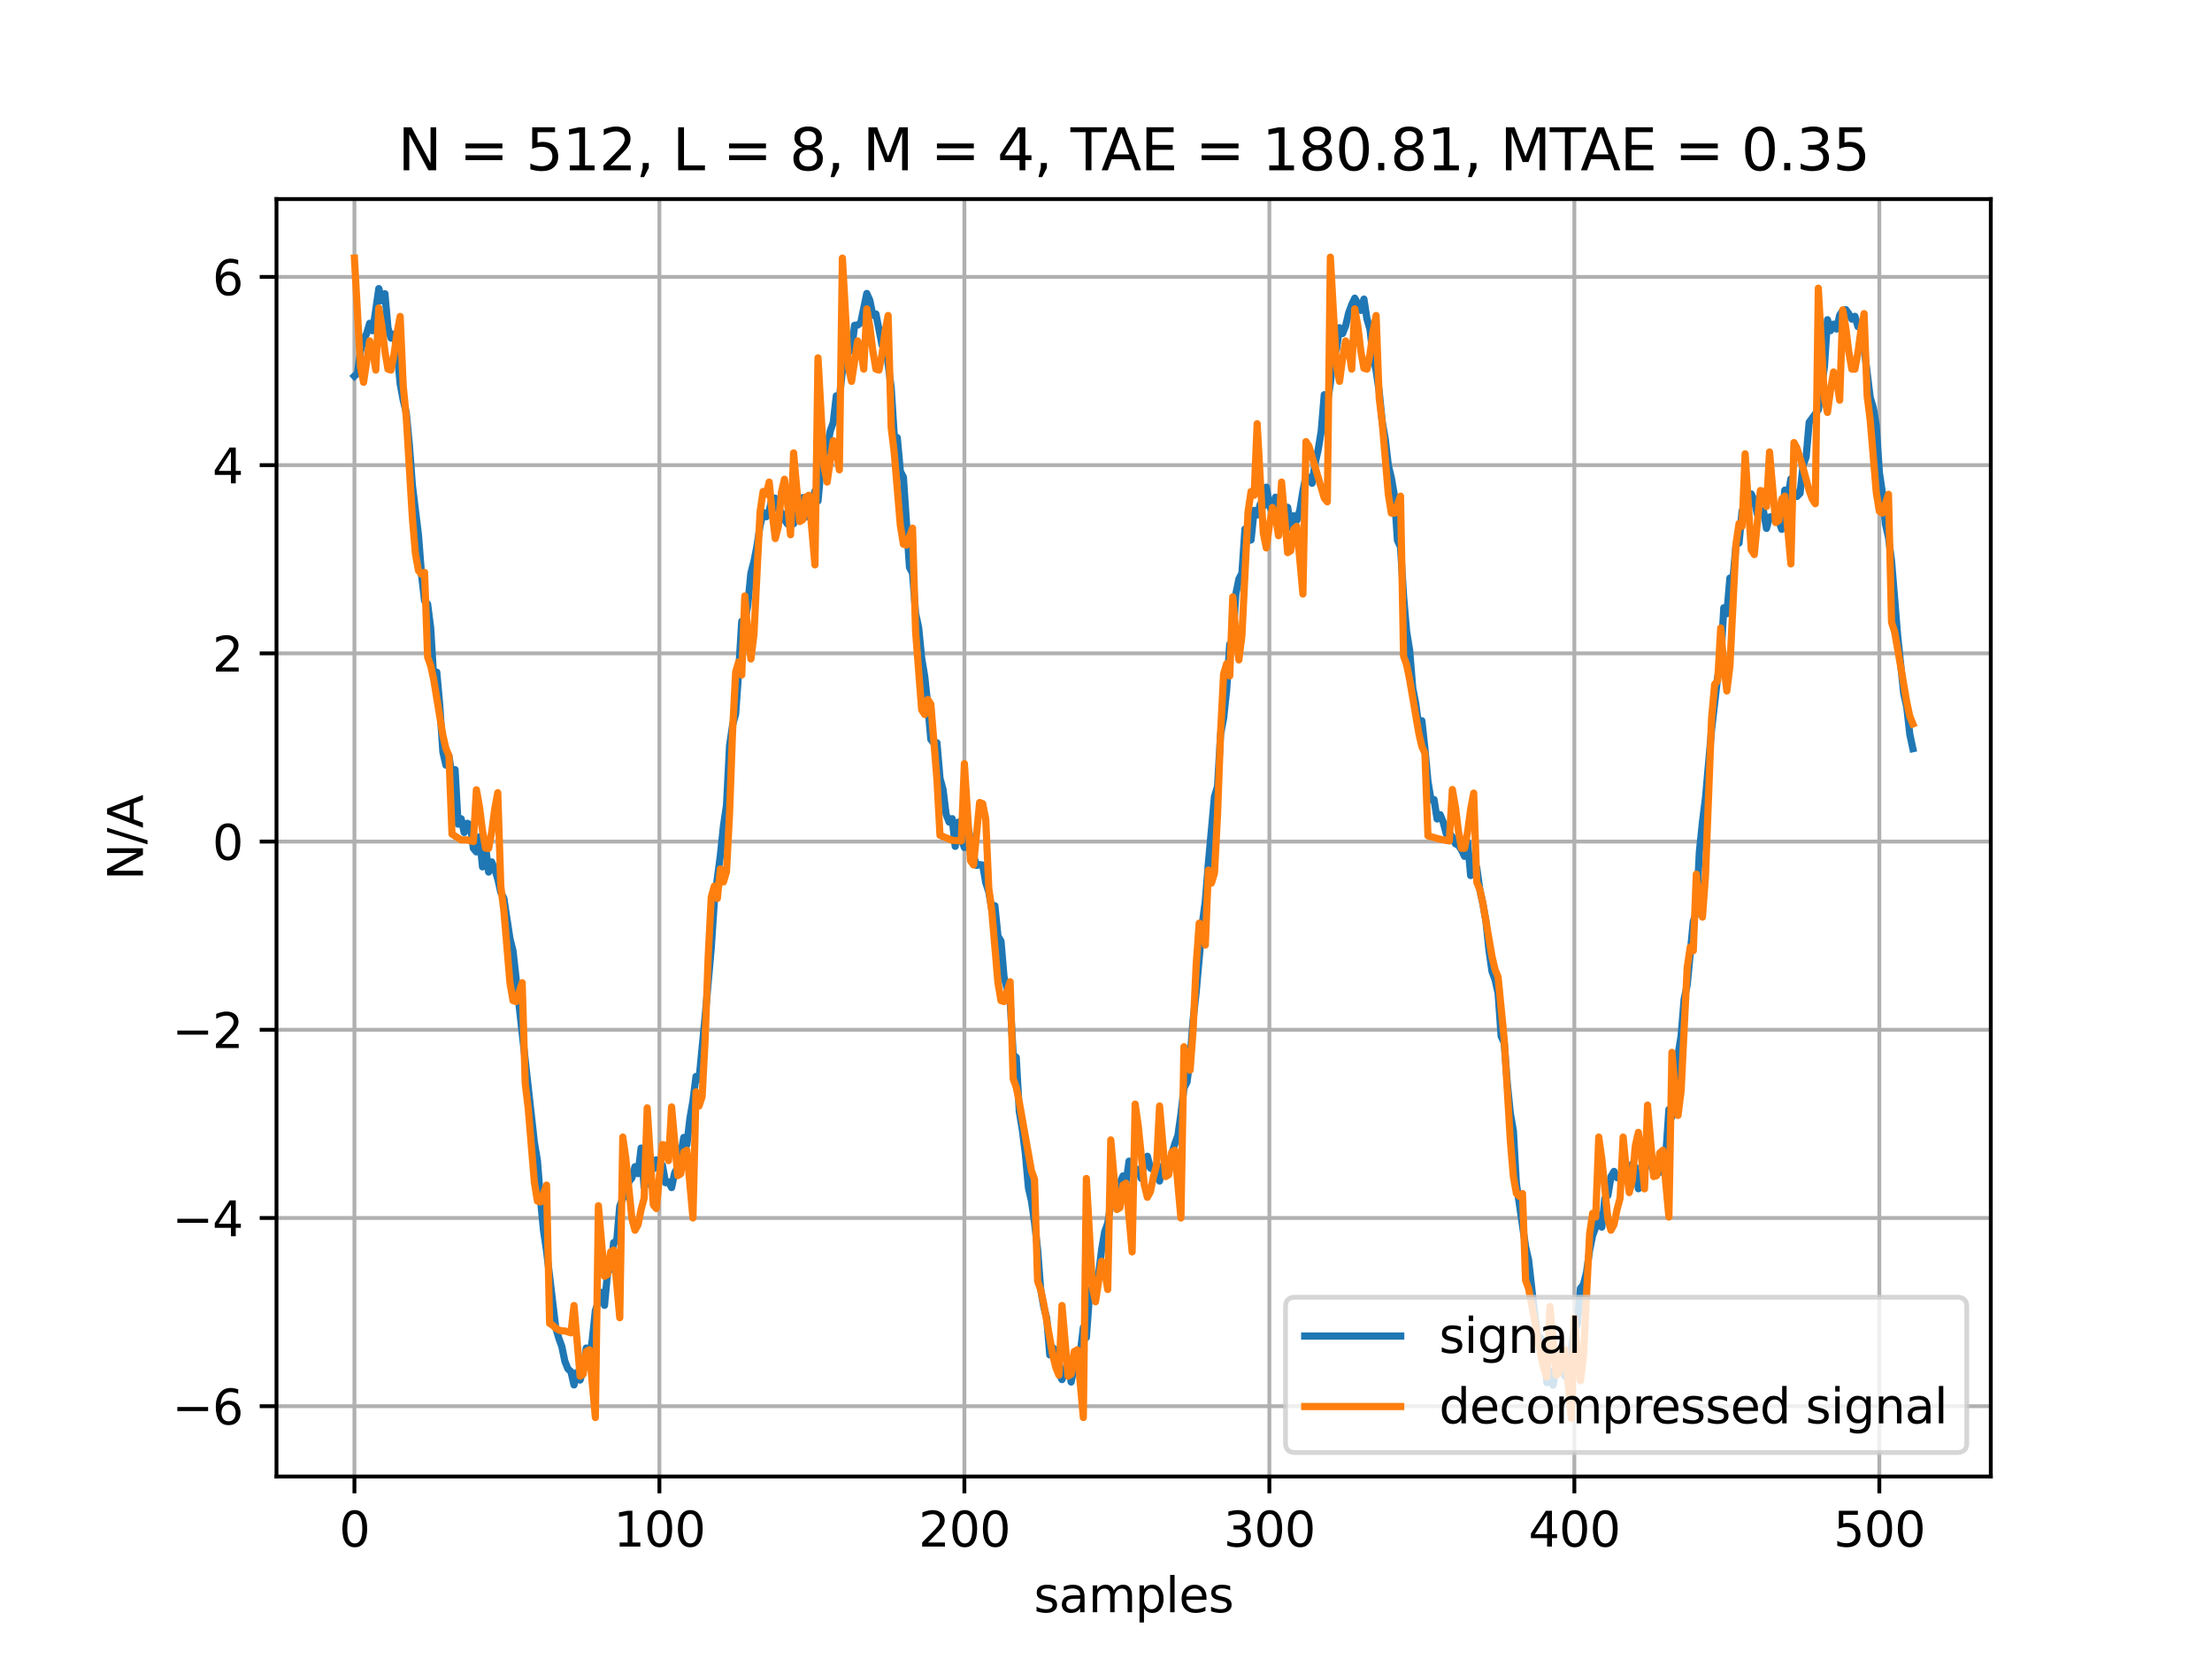 <?xml version="1.0" encoding="utf-8" standalone="no"?>
<!DOCTYPE svg PUBLIC "-//W3C//DTD SVG 1.1//EN"
  "http://www.w3.org/Graphics/SVG/1.1/DTD/svg11.dtd">
<svg xmlns:xlink="http://www.w3.org/1999/xlink" width="460.8pt" height="345.6pt" viewBox="0 0 460.8 345.6" xmlns="http://www.w3.org/2000/svg" version="1.1">
 <defs>
  <style type="text/css">*{stroke-linejoin: round; stroke-linecap: butt}</style>
 </defs>
 <g id="figure_1">
  <g id="patch_1">
   <path d="M 0 345.6 
L 460.8 345.6 
L 460.8 0 
L 0 0 
z
" style="fill: #ffffff"/>
  </g>
  <g id="axes_1">
   <g id="patch_2">
    <path d="M 57.6 307.584 
L 414.72 307.584 
L 414.72 41.472 
L 57.6 41.472 
z
" style="fill: #ffffff"/>
   </g>
   <g id="matplotlib.axis_1">
    <g id="xtick_1">
     <g id="line2d_1">
      <path d="M 73.833 307.584 
L 73.833 41.472 
" clip-path="url(#p5980450b71)" style="fill: none; stroke: #b0b0b0; stroke-width: 0.8; stroke-linecap: square"/>
     </g>
     <g id="line2d_2">
      <defs>
       <path id="m7463d73ac3" d="M 0 0 
L 0 3.5 
" style="stroke: #000000; stroke-width: 0.8"/>
      </defs>
      <g>
       <use xlink:href="#m7463d73ac3" x="73.833" y="307.584" style="stroke: #000000; stroke-width: 0.8"/>
      </g>
     </g>
     <g id="text_1">
      <!-- 0 -->
      <g transform="translate(70.651 322.182) scale(0.1 -0.1)">
       <defs>
        <path id="DejaVuSans-30" d="M 2034 4250 
Q 1547 4250 1301 3770 
Q 1056 3291 1056 2328 
Q 1056 1369 1301 889 
Q 1547 409 2034 409 
Q 2525 409 2770 889 
Q 3016 1369 3016 2328 
Q 3016 3291 2770 3770 
Q 2525 4250 2034 4250 
z
M 2034 4750 
Q 2819 4750 3233 4129 
Q 3647 3509 3647 2328 
Q 3647 1150 3233 529 
Q 2819 -91 2034 -91 
Q 1250 -91 836 529 
Q 422 1150 422 2328 
Q 422 3509 836 4129 
Q 1250 4750 2034 4750 
z
" transform="scale(0.016)"/>
       </defs>
       <use xlink:href="#DejaVuSans-30"/>
      </g>
     </g>
    </g>
    <g id="xtick_2">
     <g id="line2d_3">
      <path d="M 137.366 307.584 
L 137.366 41.472 
" clip-path="url(#p5980450b71)" style="fill: none; stroke: #b0b0b0; stroke-width: 0.8; stroke-linecap: square"/>
     </g>
     <g id="line2d_4">
      <g>
       <use xlink:href="#m7463d73ac3" x="137.366" y="307.584" style="stroke: #000000; stroke-width: 0.8"/>
      </g>
     </g>
     <g id="text_2">
      <!-- 100 -->
      <g transform="translate(127.822 322.182) scale(0.1 -0.1)">
       <defs>
        <path id="DejaVuSans-31" d="M 794 531 
L 1825 531 
L 1825 4091 
L 703 3866 
L 703 4441 
L 1819 4666 
L 2450 4666 
L 2450 531 
L 3481 531 
L 3481 0 
L 794 0 
L 794 531 
z
" transform="scale(0.016)"/>
       </defs>
       <use xlink:href="#DejaVuSans-31"/>
       <use xlink:href="#DejaVuSans-30" x="63.623"/>
       <use xlink:href="#DejaVuSans-30" x="127.246"/>
      </g>
     </g>
    </g>
    <g id="xtick_3">
     <g id="line2d_5">
      <path d="M 200.899 307.584 
L 200.899 41.472 
" clip-path="url(#p5980450b71)" style="fill: none; stroke: #b0b0b0; stroke-width: 0.8; stroke-linecap: square"/>
     </g>
     <g id="line2d_6">
      <g>
       <use xlink:href="#m7463d73ac3" x="200.899" y="307.584" style="stroke: #000000; stroke-width: 0.8"/>
      </g>
     </g>
     <g id="text_3">
      <!-- 200 -->
      <g transform="translate(191.355 322.182) scale(0.1 -0.1)">
       <defs>
        <path id="DejaVuSans-32" d="M 1228 531 
L 3431 531 
L 3431 0 
L 469 0 
L 469 531 
Q 828 903 1448 1529 
Q 2069 2156 2228 2338 
Q 2531 2678 2651 2914 
Q 2772 3150 2772 3378 
Q 2772 3750 2511 3984 
Q 2250 4219 1831 4219 
Q 1534 4219 1204 4116 
Q 875 4013 500 3803 
L 500 4441 
Q 881 4594 1212 4672 
Q 1544 4750 1819 4750 
Q 2544 4750 2975 4387 
Q 3406 4025 3406 3419 
Q 3406 3131 3298 2873 
Q 3191 2616 2906 2266 
Q 2828 2175 2409 1742 
Q 1991 1309 1228 531 
z
" transform="scale(0.016)"/>
       </defs>
       <use xlink:href="#DejaVuSans-32"/>
       <use xlink:href="#DejaVuSans-30" x="63.623"/>
       <use xlink:href="#DejaVuSans-30" x="127.246"/>
      </g>
     </g>
    </g>
    <g id="xtick_4">
     <g id="line2d_7">
      <path d="M 264.432 307.584 
L 264.432 41.472 
" clip-path="url(#p5980450b71)" style="fill: none; stroke: #b0b0b0; stroke-width: 0.8; stroke-linecap: square"/>
     </g>
     <g id="line2d_8">
      <g>
       <use xlink:href="#m7463d73ac3" x="264.432" y="307.584" style="stroke: #000000; stroke-width: 0.8"/>
      </g>
     </g>
     <g id="text_4">
      <!-- 300 -->
      <g transform="translate(254.889 322.182) scale(0.1 -0.1)">
       <defs>
        <path id="DejaVuSans-33" d="M 2597 2516 
Q 3050 2419 3304 2112 
Q 3559 1806 3559 1356 
Q 3559 666 3084 287 
Q 2609 -91 1734 -91 
Q 1441 -91 1130 -33 
Q 819 25 488 141 
L 488 750 
Q 750 597 1062 519 
Q 1375 441 1716 441 
Q 2309 441 2620 675 
Q 2931 909 2931 1356 
Q 2931 1769 2642 2001 
Q 2353 2234 1838 2234 
L 1294 2234 
L 1294 2753 
L 1863 2753 
Q 2328 2753 2575 2939 
Q 2822 3125 2822 3475 
Q 2822 3834 2567 4026 
Q 2313 4219 1838 4219 
Q 1578 4219 1281 4162 
Q 984 4106 628 3988 
L 628 4550 
Q 988 4650 1302 4700 
Q 1616 4750 1894 4750 
Q 2613 4750 3031 4423 
Q 3450 4097 3450 3541 
Q 3450 3153 3228 2886 
Q 3006 2619 2597 2516 
z
" transform="scale(0.016)"/>
       </defs>
       <use xlink:href="#DejaVuSans-33"/>
       <use xlink:href="#DejaVuSans-30" x="63.623"/>
       <use xlink:href="#DejaVuSans-30" x="127.246"/>
      </g>
     </g>
    </g>
    <g id="xtick_5">
     <g id="line2d_9">
      <path d="M 327.965 307.584 
L 327.965 41.472 
" clip-path="url(#p5980450b71)" style="fill: none; stroke: #b0b0b0; stroke-width: 0.8; stroke-linecap: square"/>
     </g>
     <g id="line2d_10">
      <g>
       <use xlink:href="#m7463d73ac3" x="327.965" y="307.584" style="stroke: #000000; stroke-width: 0.8"/>
      </g>
     </g>
     <g id="text_5">
      <!-- 400 -->
      <g transform="translate(318.422 322.182) scale(0.1 -0.1)">
       <defs>
        <path id="DejaVuSans-34" d="M 2419 4116 
L 825 1625 
L 2419 1625 
L 2419 4116 
z
M 2253 4666 
L 3047 4666 
L 3047 1625 
L 3713 1625 
L 3713 1100 
L 3047 1100 
L 3047 0 
L 2419 0 
L 2419 1100 
L 313 1100 
L 313 1709 
L 2253 4666 
z
" transform="scale(0.016)"/>
       </defs>
       <use xlink:href="#DejaVuSans-34"/>
       <use xlink:href="#DejaVuSans-30" x="63.623"/>
       <use xlink:href="#DejaVuSans-30" x="127.246"/>
      </g>
     </g>
    </g>
    <g id="xtick_6">
     <g id="line2d_11">
      <path d="M 391.499 307.584 
L 391.499 41.472 
" clip-path="url(#p5980450b71)" style="fill: none; stroke: #b0b0b0; stroke-width: 0.8; stroke-linecap: square"/>
     </g>
     <g id="line2d_12">
      <g>
       <use xlink:href="#m7463d73ac3" x="391.499" y="307.584" style="stroke: #000000; stroke-width: 0.8"/>
      </g>
     </g>
     <g id="text_6">
      <!-- 500 -->
      <g transform="translate(381.955 322.182) scale(0.1 -0.1)">
       <defs>
        <path id="DejaVuSans-35" d="M 691 4666 
L 3169 4666 
L 3169 4134 
L 1269 4134 
L 1269 2991 
Q 1406 3038 1543 3061 
Q 1681 3084 1819 3084 
Q 2600 3084 3056 2656 
Q 3513 2228 3513 1497 
Q 3513 744 3044 326 
Q 2575 -91 1722 -91 
Q 1428 -91 1123 -41 
Q 819 9 494 109 
L 494 744 
Q 775 591 1075 516 
Q 1375 441 1709 441 
Q 2250 441 2565 725 
Q 2881 1009 2881 1497 
Q 2881 1984 2565 2268 
Q 2250 2553 1709 2553 
Q 1456 2553 1204 2497 
Q 953 2441 691 2322 
L 691 4666 
z
" transform="scale(0.016)"/>
       </defs>
       <use xlink:href="#DejaVuSans-35"/>
       <use xlink:href="#DejaVuSans-30" x="63.623"/>
       <use xlink:href="#DejaVuSans-30" x="127.246"/>
      </g>
     </g>
    </g>
    <g id="text_7">
     <!-- samples -->
     <g transform="translate(215.376 335.861) scale(0.1 -0.1)">
      <defs>
       <path id="DejaVuSans-73" d="M 2834 3397 
L 2834 2853 
Q 2591 2978 2328 3040 
Q 2066 3103 1784 3103 
Q 1356 3103 1142 2972 
Q 928 2841 928 2578 
Q 928 2378 1081 2264 
Q 1234 2150 1697 2047 
L 1894 2003 
Q 2506 1872 2764 1633 
Q 3022 1394 3022 966 
Q 3022 478 2636 193 
Q 2250 -91 1575 -91 
Q 1294 -91 989 -36 
Q 684 19 347 128 
L 347 722 
Q 666 556 975 473 
Q 1284 391 1588 391 
Q 1994 391 2212 530 
Q 2431 669 2431 922 
Q 2431 1156 2273 1281 
Q 2116 1406 1581 1522 
L 1381 1569 
Q 847 1681 609 1914 
Q 372 2147 372 2553 
Q 372 3047 722 3315 
Q 1072 3584 1716 3584 
Q 2034 3584 2315 3537 
Q 2597 3491 2834 3397 
z
" transform="scale(0.016)"/>
       <path id="DejaVuSans-61" d="M 2194 1759 
Q 1497 1759 1228 1600 
Q 959 1441 959 1056 
Q 959 750 1161 570 
Q 1363 391 1709 391 
Q 2188 391 2477 730 
Q 2766 1069 2766 1631 
L 2766 1759 
L 2194 1759 
z
M 3341 1997 
L 3341 0 
L 2766 0 
L 2766 531 
Q 2569 213 2275 61 
Q 1981 -91 1556 -91 
Q 1019 -91 701 211 
Q 384 513 384 1019 
Q 384 1609 779 1909 
Q 1175 2209 1959 2209 
L 2766 2209 
L 2766 2266 
Q 2766 2663 2505 2880 
Q 2244 3097 1772 3097 
Q 1472 3097 1187 3025 
Q 903 2953 641 2809 
L 641 3341 
Q 956 3463 1253 3523 
Q 1550 3584 1831 3584 
Q 2591 3584 2966 3190 
Q 3341 2797 3341 1997 
z
" transform="scale(0.016)"/>
       <path id="DejaVuSans-6d" d="M 3328 2828 
Q 3544 3216 3844 3400 
Q 4144 3584 4550 3584 
Q 5097 3584 5394 3201 
Q 5691 2819 5691 2113 
L 5691 0 
L 5113 0 
L 5113 2094 
Q 5113 2597 4934 2840 
Q 4756 3084 4391 3084 
Q 3944 3084 3684 2787 
Q 3425 2491 3425 1978 
L 3425 0 
L 2847 0 
L 2847 2094 
Q 2847 2600 2669 2842 
Q 2491 3084 2119 3084 
Q 1678 3084 1418 2786 
Q 1159 2488 1159 1978 
L 1159 0 
L 581 0 
L 581 3500 
L 1159 3500 
L 1159 2956 
Q 1356 3278 1631 3431 
Q 1906 3584 2284 3584 
Q 2666 3584 2933 3390 
Q 3200 3197 3328 2828 
z
" transform="scale(0.016)"/>
       <path id="DejaVuSans-70" d="M 1159 525 
L 1159 -1331 
L 581 -1331 
L 581 3500 
L 1159 3500 
L 1159 2969 
Q 1341 3281 1617 3432 
Q 1894 3584 2278 3584 
Q 2916 3584 3314 3078 
Q 3713 2572 3713 1747 
Q 3713 922 3314 415 
Q 2916 -91 2278 -91 
Q 1894 -91 1617 61 
Q 1341 213 1159 525 
z
M 3116 1747 
Q 3116 2381 2855 2742 
Q 2594 3103 2138 3103 
Q 1681 3103 1420 2742 
Q 1159 2381 1159 1747 
Q 1159 1113 1420 752 
Q 1681 391 2138 391 
Q 2594 391 2855 752 
Q 3116 1113 3116 1747 
z
" transform="scale(0.016)"/>
       <path id="DejaVuSans-6c" d="M 603 4863 
L 1178 4863 
L 1178 0 
L 603 0 
L 603 4863 
z
" transform="scale(0.016)"/>
       <path id="DejaVuSans-65" d="M 3597 1894 
L 3597 1613 
L 953 1613 
Q 991 1019 1311 708 
Q 1631 397 2203 397 
Q 2534 397 2845 478 
Q 3156 559 3463 722 
L 3463 178 
Q 3153 47 2828 -22 
Q 2503 -91 2169 -91 
Q 1331 -91 842 396 
Q 353 884 353 1716 
Q 353 2575 817 3079 
Q 1281 3584 2069 3584 
Q 2775 3584 3186 3129 
Q 3597 2675 3597 1894 
z
M 3022 2063 
Q 3016 2534 2758 2815 
Q 2500 3097 2075 3097 
Q 1594 3097 1305 2825 
Q 1016 2553 972 2059 
L 3022 2063 
z
" transform="scale(0.016)"/>
      </defs>
      <use xlink:href="#DejaVuSans-73"/>
      <use xlink:href="#DejaVuSans-61" x="52.1"/>
      <use xlink:href="#DejaVuSans-6d" x="113.379"/>
      <use xlink:href="#DejaVuSans-70" x="210.791"/>
      <use xlink:href="#DejaVuSans-6c" x="274.268"/>
      <use xlink:href="#DejaVuSans-65" x="302.051"/>
      <use xlink:href="#DejaVuSans-73" x="363.574"/>
     </g>
    </g>
   </g>
   <g id="matplotlib.axis_2">
    <g id="ytick_1">
     <g id="line2d_13">
      <path d="M 57.6 292.939 
L 414.72 292.939 
" clip-path="url(#p5980450b71)" style="fill: none; stroke: #b0b0b0; stroke-width: 0.8; stroke-linecap: square"/>
     </g>
     <g id="line2d_14">
      <defs>
       <path id="m611c976af0" d="M 0 0 
L -3.5 0 
" style="stroke: #000000; stroke-width: 0.8"/>
      </defs>
      <g>
       <use xlink:href="#m611c976af0" x="57.6" y="292.939" style="stroke: #000000; stroke-width: 0.8"/>
      </g>
     </g>
     <g id="text_8">
      <!-- −6 -->
      <g transform="translate(35.858 296.739) scale(0.1 -0.1)">
       <defs>
        <path id="DejaVuSans-2212" d="M 678 2272 
L 4684 2272 
L 4684 1741 
L 678 1741 
L 678 2272 
z
" transform="scale(0.016)"/>
        <path id="DejaVuSans-36" d="M 2113 2584 
Q 1688 2584 1439 2293 
Q 1191 2003 1191 1497 
Q 1191 994 1439 701 
Q 1688 409 2113 409 
Q 2538 409 2786 701 
Q 3034 994 3034 1497 
Q 3034 2003 2786 2293 
Q 2538 2584 2113 2584 
z
M 3366 4563 
L 3366 3988 
Q 3128 4100 2886 4159 
Q 2644 4219 2406 4219 
Q 1781 4219 1451 3797 
Q 1122 3375 1075 2522 
Q 1259 2794 1537 2939 
Q 1816 3084 2150 3084 
Q 2853 3084 3261 2657 
Q 3669 2231 3669 1497 
Q 3669 778 3244 343 
Q 2819 -91 2113 -91 
Q 1303 -91 875 529 
Q 447 1150 447 2328 
Q 447 3434 972 4092 
Q 1497 4750 2381 4750 
Q 2619 4750 2861 4703 
Q 3103 4656 3366 4563 
z
" transform="scale(0.016)"/>
       </defs>
       <use xlink:href="#DejaVuSans-2212"/>
       <use xlink:href="#DejaVuSans-36" x="83.789"/>
      </g>
     </g>
    </g>
    <g id="ytick_2">
     <g id="line2d_15">
      <path d="M 57.6 253.73 
L 414.72 253.73 
" clip-path="url(#p5980450b71)" style="fill: none; stroke: #b0b0b0; stroke-width: 0.8; stroke-linecap: square"/>
     </g>
     <g id="line2d_16">
      <g>
       <use xlink:href="#m611c976af0" x="57.6" y="253.73" style="stroke: #000000; stroke-width: 0.8"/>
      </g>
     </g>
     <g id="text_9">
      <!-- −4 -->
      <g transform="translate(35.858 257.53) scale(0.1 -0.1)">
       <use xlink:href="#DejaVuSans-2212"/>
       <use xlink:href="#DejaVuSans-34" x="83.789"/>
      </g>
     </g>
    </g>
    <g id="ytick_3">
     <g id="line2d_17">
      <path d="M 57.6 214.521 
L 414.72 214.521 
" clip-path="url(#p5980450b71)" style="fill: none; stroke: #b0b0b0; stroke-width: 0.8; stroke-linecap: square"/>
     </g>
     <g id="line2d_18">
      <g>
       <use xlink:href="#m611c976af0" x="57.6" y="214.521" style="stroke: #000000; stroke-width: 0.8"/>
      </g>
     </g>
     <g id="text_10">
      <!-- −2 -->
      <g transform="translate(35.858 218.32) scale(0.1 -0.1)">
       <use xlink:href="#DejaVuSans-2212"/>
       <use xlink:href="#DejaVuSans-32" x="83.789"/>
      </g>
     </g>
    </g>
    <g id="ytick_4">
     <g id="line2d_19">
      <path d="M 57.6 175.312 
L 414.72 175.312 
" clip-path="url(#p5980450b71)" style="fill: none; stroke: #b0b0b0; stroke-width: 0.8; stroke-linecap: square"/>
     </g>
     <g id="line2d_20">
      <g>
       <use xlink:href="#m611c976af0" x="57.6" y="175.312" style="stroke: #000000; stroke-width: 0.8"/>
      </g>
     </g>
     <g id="text_11">
      <!-- 0 -->
      <g transform="translate(44.237 179.111) scale(0.1 -0.1)">
       <use xlink:href="#DejaVuSans-30"/>
      </g>
     </g>
    </g>
    <g id="ytick_5">
     <g id="line2d_21">
      <path d="M 57.6 136.103 
L 414.72 136.103 
" clip-path="url(#p5980450b71)" style="fill: none; stroke: #b0b0b0; stroke-width: 0.8; stroke-linecap: square"/>
     </g>
     <g id="line2d_22">
      <g>
       <use xlink:href="#m611c976af0" x="57.6" y="136.103" style="stroke: #000000; stroke-width: 0.8"/>
      </g>
     </g>
     <g id="text_12">
      <!-- 2 -->
      <g transform="translate(44.237 139.902) scale(0.1 -0.1)">
       <use xlink:href="#DejaVuSans-32"/>
      </g>
     </g>
    </g>
    <g id="ytick_6">
     <g id="line2d_23">
      <path d="M 57.6 96.894 
L 414.72 96.894 
" clip-path="url(#p5980450b71)" style="fill: none; stroke: #b0b0b0; stroke-width: 0.8; stroke-linecap: square"/>
     </g>
     <g id="line2d_24">
      <g>
       <use xlink:href="#m611c976af0" x="57.6" y="96.894" style="stroke: #000000; stroke-width: 0.8"/>
      </g>
     </g>
     <g id="text_13">
      <!-- 4 -->
      <g transform="translate(44.237 100.693) scale(0.1 -0.1)">
       <use xlink:href="#DejaVuSans-34"/>
      </g>
     </g>
    </g>
    <g id="ytick_7">
     <g id="line2d_25">
      <path d="M 57.6 57.685 
L 414.72 57.685 
" clip-path="url(#p5980450b71)" style="fill: none; stroke: #b0b0b0; stroke-width: 0.8; stroke-linecap: square"/>
     </g>
     <g id="line2d_26">
      <g>
       <use xlink:href="#m611c976af0" x="57.6" y="57.685" style="stroke: #000000; stroke-width: 0.8"/>
      </g>
     </g>
     <g id="text_14">
      <!-- 6 -->
      <g transform="translate(44.237 61.484) scale(0.1 -0.1)">
       <use xlink:href="#DejaVuSans-36"/>
      </g>
     </g>
    </g>
    <g id="text_15">
     <!-- N/A -->
     <g transform="translate(29.778 183.373) rotate(-90) scale(0.1 -0.1)">
      <defs>
       <path id="DejaVuSans-4e" d="M 628 4666 
L 1478 4666 
L 3547 763 
L 3547 4666 
L 4159 4666 
L 4159 0 
L 3309 0 
L 1241 3903 
L 1241 0 
L 628 0 
L 628 4666 
z
" transform="scale(0.016)"/>
       <path id="DejaVuSans-2f" d="M 1625 4666 
L 2156 4666 
L 531 -594 
L 0 -594 
L 1625 4666 
z
" transform="scale(0.016)"/>
       <path id="DejaVuSans-41" d="M 2188 4044 
L 1331 1722 
L 3047 1722 
L 2188 4044 
z
M 1831 4666 
L 2547 4666 
L 4325 0 
L 3669 0 
L 3244 1197 
L 1141 1197 
L 716 0 
L 50 0 
L 1831 4666 
z
" transform="scale(0.016)"/>
      </defs>
      <use xlink:href="#DejaVuSans-4e"/>
      <use xlink:href="#DejaVuSans-2f" x="74.805"/>
      <use xlink:href="#DejaVuSans-41" x="108.496"/>
     </g>
    </g>
   </g>
   <g id="line2d_27">
    <path d="M 73.833 78.348 
L 74.468 77.76 
L 75.103 73.173 
L 75.739 70.82 
L 76.374 69.506 
L 77.009 67.35 
L 77.645 68.899 
L 78.915 60.116 
L 79.551 62.665 
L 80.186 61.194 
L 80.821 68.311 
L 81.457 70.428 
L 82.092 69.605 
L 82.727 73.173 
L 83.363 79.956 
L 83.998 83.367 
L 84.633 85.955 
L 85.269 92.581 
L 85.904 101.07 
L 87.175 111.46 
L 87.81 119.694 
L 88.445 125.144 
L 89.081 125.85 
L 89.716 130.79 
L 90.351 141.259 
L 90.987 140.024 
L 91.622 147.062 
L 92.257 156.629 
L 92.893 159.393 
L 93.528 157.452 
L 94.163 161.805 
L 94.799 160.334 
L 95.434 171.685 
L 96.069 170.568 
L 96.705 173.43 
L 97.34 171.509 
L 97.975 171.823 
L 98.611 176.724 
L 99.246 177.469 
L 99.881 174.312 
L 100.517 180.586 
L 101.152 176.312 
L 101.787 181.664 
L 102.423 179.547 
L 103.058 181.037 
L 103.693 183.095 
L 104.329 185.899 
L 104.964 187.134 
L 106.235 195.564 
L 106.87 198.073 
L 111.317 237.949 
L 111.953 241.752 
L 112.588 249.809 
L 113.223 256.318 
L 113.859 260.592 
L 115.765 276.53 
L 116.4 278.746 
L 117.035 280.491 
L 117.671 283.568 
L 118.306 285.156 
L 118.941 285.745 
L 119.577 288.509 
L 120.212 285.901 
L 120.847 287.489 
L 121.483 285.47 
L 122.118 280.824 
L 122.753 283.431 
L 123.389 279.04 
L 124.024 273.021 
L 125.295 269.218 
L 125.93 271.923 
L 126.565 265.14 
L 127.201 264.278 
L 127.836 258.867 
L 128.471 258.514 
L 129.107 251.28 
L 129.742 249.653 
L 130.377 248.868 
L 131.013 246.163 
L 131.648 245.379 
L 132.283 243.046 
L 132.919 244.497 
L 133.554 239.164 
L 134.189 247.378 
L 134.825 246.163 
L 135.46 240.791 
L 136.095 243.497 
L 136.731 241.634 
L 137.366 243.595 
L 138.001 242.732 
L 138.637 246.379 
L 139.272 246.202 
L 139.907 247.398 
L 140.543 244.34 
L 141.178 243.183 
L 141.813 240.517 
L 142.449 236.949 
L 143.084 238.498 
L 143.719 233.028 
L 144.355 229.323 
L 144.99 224.245 
L 145.625 224.912 
L 146.896 211.718 
L 148.167 197.465 
L 148.802 187.859 
L 150.073 178.116 
L 150.708 172.077 
L 151.343 167.764 
L 151.979 155.335 
L 152.614 151.042 
L 153.249 148.728 
L 153.885 139.867 
L 154.52 129.438 
L 155.155 129.751 
L 155.791 125.909 
L 156.426 119.361 
L 157.061 116.949 
L 157.697 113.715 
L 158.332 109.578 
L 158.967 106.736 
L 159.603 107.657 
L 160.238 106.363 
L 160.873 103.716 
L 161.509 103.795 
L 162.144 106.187 
L 162.779 106.755 
L 163.415 108.245 
L 164.05 109.166 
L 164.685 104.05 
L 165.321 109.108 
L 165.956 105.912 
L 166.591 106.069 
L 167.227 103.658 
L 167.862 107.696 
L 168.497 105.618 
L 169.132 106.03 
L 169.768 102.285 
L 170.403 104.363 
L 171.038 97.561 
L 171.674 94.62 
L 172.309 93.561 
L 172.944 89.817 
L 173.58 88.033 
L 174.215 82.465 
L 174.85 83.073 
L 175.486 77.231 
L 176.121 74.564 
L 176.756 71.075 
L 177.392 73.094 
L 178.027 67.762 
L 178.662 67.722 
L 179.298 67.252 
L 180.568 61.135 
L 181.204 62.586 
L 181.839 65.684 
L 182.474 65.409 
L 183.745 71.898 
L 184.38 70.879 
L 185.651 80.759 
L 186.286 90.758 
L 186.922 91.189 
L 187.557 98.188 
L 188.192 99.384 
L 189.463 118.204 
L 190.098 119.38 
L 190.734 127.752 
L 191.369 130.712 
L 192.004 137.123 
L 192.64 140.945 
L 193.275 146.886 
L 193.91 154.022 
L 194.546 154.825 
L 195.181 154.727 
L 195.816 162.118 
L 196.452 164.451 
L 197.087 169.627 
L 197.722 171.254 
L 198.358 170.548 
L 198.993 176.312 
L 199.628 171.274 
L 200.264 174.783 
L 200.899 176.547 
L 201.534 171.685 
L 202.805 178.253 
L 203.44 180.272 
L 204.076 180.115 
L 204.711 180.213 
L 205.346 183.86 
L 205.982 185.781 
L 206.617 189.408 
L 207.252 188.682 
L 207.888 194.995 
L 208.523 196.054 
L 209.158 203.543 
L 210.429 208.385 
L 211.064 219.716 
L 211.7 220.265 
L 212.335 231.518 
L 212.97 235.38 
L 213.606 240.399 
L 214.241 247.437 
L 214.876 250.202 
L 215.512 254.652 
L 216.147 260.2 
L 216.782 268.512 
L 217.418 272.159 
L 218.053 274.629 
L 218.688 282.255 
L 219.324 280.765 
L 219.959 281.432 
L 220.594 286.097 
L 221.23 287.391 
L 221.865 285.901 
L 222.5 283.118 
L 223.136 287.901 
L 224.406 281.549 
L 225.042 281.882 
L 225.677 276.53 
L 226.312 278.628 
L 226.948 269.806 
L 228.218 266.199 
L 228.854 265.493 
L 229.489 260.317 
L 230.124 256.612 
L 230.76 254.828 
L 232.03 247.026 
L 232.666 247.32 
L 233.301 246.457 
L 233.936 244.967 
L 234.572 246.339 
L 235.207 241.889 
L 235.842 242.654 
L 236.478 243.987 
L 237.113 243.595 
L 237.748 245.496 
L 238.384 242.046 
L 239.019 240.87 
L 239.654 243.34 
L 240.29 243.614 
L 241.56 246.026 
L 242.196 242.889 
L 243.466 242.987 
L 244.102 240.399 
L 244.737 238.282 
L 245.372 236.557 
L 246.008 232.126 
L 246.643 226.656 
L 247.278 225.402 
L 247.914 220.579 
L 248.549 212.443 
L 249.184 206.66 
L 250.455 192.486 
L 251.09 187.702 
L 251.726 179.821 
L 252.996 165.941 
L 253.632 163.863 
L 254.267 152.983 
L 254.902 149.611 
L 255.538 143.69 
L 256.173 134.201 
L 256.808 134.143 
L 257.444 123.772 
L 258.079 120.635 
L 258.714 119.4 
L 259.35 110.206 
L 259.985 112.617 
L 260.62 112.48 
L 261.256 106.324 
L 261.891 107.284 
L 262.526 105.05 
L 263.162 105.5 
L 263.797 101.481 
L 264.432 105.246 
L 265.068 106.971 
L 265.703 103.579 
L 266.338 106.167 
L 266.974 106.873 
L 267.609 107.99 
L 268.244 105.677 
L 268.88 109.892 
L 269.515 107.441 
L 270.15 108.421 
L 270.786 106.226 
L 271.421 102.266 
L 272.056 99.149 
L 272.692 99.541 
L 273.327 100.678 
L 273.962 96.522 
L 274.598 93.698 
L 275.233 89.836 
L 275.868 82.23 
L 276.504 84.073 
L 277.139 79.818 
L 277.774 73.878 
L 278.41 72.859 
L 279.045 68.271 
L 279.68 69.487 
L 280.316 67.879 
L 280.951 65.174 
L 281.586 63.468 
L 282.222 62.116 
L 282.857 63.272 
L 283.492 64.664 
L 284.128 62.312 
L 284.763 66.429 
L 285.398 68.624 
L 286.034 74.31 
L 286.669 77.211 
L 287.304 81.524 
L 287.94 87.856 
L 288.575 91.483 
L 289.21 96.933 
L 289.846 99.541 
L 290.481 103.226 
L 291.116 112.578 
L 291.752 113.93 
L 292.387 124.184 
L 293.022 131.535 
L 293.658 135.476 
L 294.293 143.298 
L 294.928 146.611 
L 295.564 151.355 
L 296.199 150.14 
L 296.834 155.923 
L 297.47 162.785 
L 298.105 166.627 
L 298.74 166.569 
L 299.376 170.607 
L 300.011 169.705 
L 300.646 171.274 
L 301.282 173.685 
L 301.917 173.509 
L 302.552 174.352 
L 303.188 175.763 
L 303.823 176.077 
L 304.458 177.057 
L 305.093 178.39 
L 305.729 175.43 
L 306.364 182.389 
L 306.999 181.154 
L 307.635 180.743 
L 308.27 185.33 
L 308.905 188.232 
L 309.541 191.819 
L 310.176 197.955 
L 310.811 202.347 
L 311.447 204.092 
L 312.082 206.895 
L 312.717 215.874 
L 313.353 217.207 
L 313.988 225.637 
L 314.623 231.852 
L 315.259 235.537 
L 315.894 246.614 
L 317.165 255.299 
L 317.8 259.671 
L 318.435 262.474 
L 319.706 273.864 
L 320.341 278.491 
L 320.977 278.726 
L 321.612 280.941 
L 322.247 288.019 
L 322.883 285.607 
L 323.518 288.548 
L 324.153 285 
L 324.789 283.235 
L 325.424 285.215 
L 326.059 286.725 
L 327.33 281.196 
L 327.965 277.04 
L 328.601 275.844 
L 329.236 268.414 
L 329.871 267.571 
L 330.507 265.023 
L 331.142 260.474 
L 331.777 257.377 
L 332.413 255.671 
L 333.048 253.142 
L 333.683 255.632 
L 334.319 249.672 
L 334.954 249.025 
L 335.589 245.124 
L 336.225 244.026 
L 336.86 245.34 
L 337.495 244.948 
L 338.131 244.105 
L 338.766 243.458 
L 339.401 246.3 
L 340.037 242.477 
L 340.672 243.144 
L 341.307 247.633 
L 341.943 244.751 
L 342.578 242.811 
L 343.213 242.222 
L 343.849 242.399 
L 344.484 244.163 
L 345.119 243.771 
L 345.755 244.222 
L 346.39 240.556 
L 347.025 240.478 
L 347.661 231.126 
L 348.296 232.675 
L 348.931 228.578 
L 349.567 219.756 
L 350.202 215.796 
L 350.837 208.15 
L 351.473 205.229 
L 352.743 191.956 
L 353.379 189.957 
L 354.014 177.429 
L 354.649 171.234 
L 355.285 166.235 
L 356.555 152.002 
L 357.826 141.004 
L 358.461 137.769 
L 359.097 126.615 
L 359.732 127.85 
L 360.367 120.419 
L 361.003 120.674 
L 361.638 113.479 
L 362.273 113.127 
L 362.909 106.422 
L 363.544 106.971 
L 364.179 103.481 
L 364.815 102.893 
L 365.45 104.285 
L 366.085 107.128 
L 366.721 106.226 
L 367.356 106.402 
L 367.991 110.068 
L 368.627 107.716 
L 369.262 107.579 
L 369.897 108.363 
L 370.533 108.441 
L 371.168 110.264 
L 371.803 102.109 
L 372.439 103.56 
L 373.074 99.756 
L 373.709 103.011 
L 374.345 103.422 
L 374.98 102.775 
L 375.615 96.933 
L 376.251 95.208 
L 376.886 87.974 
L 378.792 85.367 
L 380.063 76.407 
L 380.698 66.605 
L 381.333 68.879 
L 381.969 67.526 
L 382.604 68.546 
L 383.239 65.664 
L 383.875 64.703 
L 384.51 64.507 
L 385.145 65.37 
L 385.781 66.487 
L 386.416 65.899 
L 387.051 68.056 
L 387.687 67.272 
L 389.593 82.779 
L 390.228 84.876 
L 390.863 88.68 
L 391.499 98.364 
L 392.134 102.638 
L 392.769 109.166 
L 393.405 111.931 
L 394.04 116.851 
L 395.311 132.359 
L 396.581 144.494 
L 397.217 147.317 
L 397.852 153.002 
L 398.487 155.963 
L 398.487 155.963 
" clip-path="url(#p5980450b71)" style="fill: none; stroke: #1f77b4; stroke-width: 1.5; stroke-linecap: square"/>
   </g>
   <g id="line2d_28">
    <path d="M 73.833 53.764 
L 75.103 76.505 
L 75.739 79.642 
L 77.009 71.016 
L 77.645 72.976 
L 78.28 77.093 
L 78.915 64.154 
L 79.551 67.879 
L 80.186 73.173 
L 80.821 76.897 
L 81.457 77.093 
L 82.092 73.761 
L 82.727 69.252 
L 83.363 65.919 
L 83.998 80.426 
L 84.633 86.896 
L 85.904 107.873 
L 86.539 115.322 
L 87.175 118.851 
L 87.81 119.635 
L 88.445 119.243 
L 89.081 136.887 
L 89.716 138.652 
L 90.351 141.592 
L 92.257 153.159 
L 92.893 155.923 
L 93.528 157.433 
L 94.163 173.773 
L 96.069 174.967 
L 97.34 174.971 
L 98.611 175.325 
L 99.246 164.53 
L 99.881 168.078 
L 100.517 173.097 
L 101.152 176.669 
L 101.787 176.747 
L 102.423 173.362 
L 103.058 168.549 
L 103.693 165.137 
L 104.329 184.624 
L 104.964 189.761 
L 106.235 204.719 
L 106.87 208.444 
L 107.505 208.64 
L 108.776 204.719 
L 109.411 225.696 
L 110.047 230.989 
L 111.317 246.281 
L 111.953 250.202 
L 112.588 250.398 
L 113.859 246.869 
L 114.494 275.687 
L 115.129 276.08 
L 115.765 276.668 
L 116.4 277.06 
L 117.035 277.256 
L 117.671 277.256 
L 118.941 277.648 
L 119.577 271.963 
L 120.847 286.666 
L 121.483 286.274 
L 122.118 281.569 
L 122.753 281.177 
L 124.024 295.292 
L 124.659 251.182 
L 125.93 265.885 
L 126.565 265.493 
L 127.201 260.788 
L 127.836 260.396 
L 129.107 274.511 
L 129.742 236.87 
L 130.377 241.379 
L 131.648 253.926 
L 132.283 256.279 
L 132.919 255.103 
L 133.554 251.966 
L 134.189 249.613 
L 134.825 230.793 
L 136.095 250.986 
L 136.731 251.77 
L 138.001 238.439 
L 138.637 238.635 
L 139.272 241.772 
L 139.907 230.597 
L 141.178 244.908 
L 141.813 244.516 
L 142.449 240.007 
L 143.084 239.615 
L 144.355 253.73 
L 144.99 227.46 
L 145.625 230.401 
L 146.261 228.44 
L 146.896 216.482 
L 147.531 199.23 
L 148.167 186.898 
L 148.802 184.585 
L 149.437 187.173 
L 150.073 181.017 
L 150.708 183.723 
L 151.343 181.586 
L 151.979 169.49 
L 152.614 152.179 
L 153.249 140.024 
L 153.885 137.868 
L 154.52 140.612 
L 155.155 124.144 
L 155.791 131.79 
L 156.426 137.279 
L 157.061 132.182 
L 158.332 106.696 
L 158.967 102.383 
L 159.603 102.971 
L 160.238 100.423 
L 160.873 107.088 
L 161.509 112.186 
L 162.144 109.637 
L 162.779 102.579 
L 163.415 99.835 
L 164.05 104.736 
L 164.685 111.401 
L 165.321 94.345 
L 166.591 108.657 
L 167.227 108.265 
L 167.862 103.56 
L 168.497 103.167 
L 169.768 117.675 
L 170.403 74.545 
L 171.674 97.286 
L 172.309 100.423 
L 173.58 91.797 
L 174.215 93.757 
L 174.85 97.874 
L 175.486 53.764 
L 176.756 76.505 
L 177.392 79.446 
L 178.662 71.016 
L 179.298 72.78 
L 179.933 76.897 
L 180.568 64.35 
L 181.204 68.075 
L 181.839 73.173 
L 182.474 76.897 
L 183.11 77.093 
L 183.745 73.761 
L 184.38 69.056 
L 185.016 65.723 
L 185.651 89.052 
L 186.286 94.345 
L 187.557 109.441 
L 188.192 113.362 
L 188.828 113.558 
L 190.098 110.029 
L 190.734 131.594 
L 192.004 147.866 
L 192.64 148.846 
L 193.275 145.709 
L 193.91 146.69 
L 195.181 162.393 
L 195.816 174.008 
L 198.358 175.044 
L 200.264 175.181 
L 200.899 159.08 
L 202.17 179.292 
L 202.805 180.194 
L 204.076 167.176 
L 204.711 167.412 
L 205.346 170.607 
L 205.982 184.977 
L 206.617 189.937 
L 207.888 204.719 
L 208.523 208.444 
L 209.158 208.64 
L 210.429 204.523 
L 211.064 224.716 
L 211.7 226.48 
L 212.335 229.617 
L 214.876 243.928 
L 215.512 245.692 
L 216.147 266.865 
L 216.782 268.63 
L 217.418 271.57 
L 219.324 282.353 
L 219.959 284.902 
L 220.594 286.47 
L 221.23 271.963 
L 222.5 286.666 
L 223.136 286.274 
L 223.771 281.569 
L 224.406 281.177 
L 225.677 295.292 
L 226.312 245.496 
L 227.583 268.238 
L 228.218 271.178 
L 229.489 262.748 
L 230.124 264.709 
L 230.76 268.63 
L 231.395 237.459 
L 232.666 251.966 
L 233.301 251.574 
L 233.936 246.869 
L 234.572 246.477 
L 235.842 260.788 
L 236.478 230.009 
L 237.113 234.518 
L 238.384 246.869 
L 239.019 249.417 
L 239.654 248.241 
L 240.29 245.104 
L 240.925 242.752 
L 241.56 230.401 
L 242.831 245.104 
L 243.466 244.712 
L 244.102 240.007 
L 244.737 239.615 
L 246.008 253.73 
L 246.643 218.05 
L 247.278 222.167 
L 247.914 222.951 
L 248.549 214.521 
L 249.184 200.994 
L 249.82 192.309 
L 250.455 192.78 
L 251.09 196.877 
L 251.726 181.252 
L 252.361 183.977 
L 252.996 181.88 
L 253.632 169.803 
L 254.267 152.571 
L 254.902 140.416 
L 255.538 138.26 
L 256.173 140.808 
L 256.808 124.34 
L 257.444 131.986 
L 258.079 137.475 
L 258.714 132.378 
L 259.985 106.696 
L 260.62 102.383 
L 261.256 103.167 
L 261.891 88.268 
L 263.162 111.009 
L 263.797 114.146 
L 264.432 109.441 
L 265.068 105.716 
L 265.703 107.48 
L 266.338 111.597 
L 266.974 100.423 
L 268.244 115.126 
L 268.88 114.734 
L 269.515 110.225 
L 270.15 109.637 
L 271.421 123.752 
L 272.056 91.993 
L 272.692 92.973 
L 275.868 103.756 
L 276.504 104.54 
L 277.139 53.568 
L 278.41 76.309 
L 279.045 79.446 
L 279.68 74.741 
L 280.316 71.016 
L 280.951 72.78 
L 281.586 76.897 
L 282.222 64.35 
L 282.857 67.879 
L 283.492 73.173 
L 284.128 76.701 
L 284.763 76.897 
L 285.398 73.761 
L 286.034 69.056 
L 286.669 65.723 
L 287.304 82.779 
L 287.94 88.072 
L 289.21 102.971 
L 289.846 106.892 
L 290.481 106.892 
L 291.752 103.364 
L 292.387 136.691 
L 293.022 138.456 
L 293.658 141.592 
L 295.564 152.767 
L 296.199 155.512 
L 296.834 156.923 
L 297.47 174.126 
L 300.011 174.828 
L 301.917 175.179 
L 302.552 164.471 
L 303.188 168.098 
L 303.823 173.156 
L 304.458 176.704 
L 305.093 176.71 
L 305.729 173.293 
L 306.364 168.549 
L 306.999 165.216 
L 307.635 183.762 
L 308.27 185.31 
L 308.905 188.153 
L 310.811 199.23 
L 311.447 201.974 
L 312.082 203.543 
L 313.353 216.482 
L 314.623 237.459 
L 315.259 245.104 
L 315.894 248.633 
L 316.529 249.221 
L 317.165 248.633 
L 317.8 266.669 
L 318.435 268.434 
L 319.706 275.099 
L 320.977 282.353 
L 321.612 285.098 
L 322.247 286.862 
L 322.883 272.159 
L 324.153 286.47 
L 324.789 286.078 
L 325.424 281.569 
L 326.059 281.177 
L 327.33 295.488 
L 327.965 274.511 
L 328.601 282.157 
L 329.236 287.646 
L 329.871 282.549 
L 331.142 257.063 
L 331.777 252.75 
L 332.413 253.534 
L 333.048 236.87 
L 333.683 241.379 
L 334.954 253.926 
L 335.589 256.279 
L 336.225 255.103 
L 336.86 251.966 
L 337.495 249.613 
L 338.131 236.87 
L 338.766 243.536 
L 339.401 248.437 
L 340.037 245.889 
L 340.672 238.635 
L 341.307 235.89 
L 341.943 240.987 
L 342.578 247.653 
L 343.213 230.205 
L 344.484 245.104 
L 345.119 244.908 
L 345.755 240.203 
L 346.39 239.615 
L 347.661 253.534 
L 348.296 219.226 
L 348.931 226.872 
L 349.567 232.361 
L 350.202 227.264 
L 351.473 201.582 
L 352.108 197.269 
L 352.743 198.053 
L 353.379 182.095 
L 354.014 188.271 
L 354.649 191.055 
L 355.285 182.409 
L 356.555 149.63 
L 357.191 142.573 
L 357.826 141.788 
L 358.461 130.81 
L 359.097 138.456 
L 359.732 143.945 
L 360.367 138.848 
L 361.638 113.362 
L 362.273 109.049 
L 362.909 109.637 
L 363.544 94.541 
L 364.815 114.538 
L 365.45 115.518 
L 366.721 102.187 
L 367.356 102.383 
L 367.991 105.52 
L 368.627 94.149 
L 369.897 108.853 
L 370.533 108.461 
L 371.168 103.952 
L 371.803 103.364 
L 373.074 117.479 
L 373.709 92.189 
L 374.345 93.365 
L 375.615 97.482 
L 376.886 102.187 
L 377.521 103.952 
L 378.157 104.932 
L 378.792 60.037 
L 380.063 82.975 
L 380.698 85.915 
L 381.333 81.21 
L 381.969 77.486 
L 382.604 79.25 
L 383.239 83.367 
L 383.875 64.547 
L 384.51 68.271 
L 385.145 73.369 
L 385.781 76.897 
L 386.416 76.897 
L 387.051 73.369 
L 387.687 68.663 
L 388.322 65.331 
L 388.957 82.387 
L 389.593 87.484 
L 390.863 102.579 
L 391.499 106.5 
L 392.134 106.892 
L 393.405 102.971 
L 394.04 129.634 
L 394.675 131.594 
L 395.946 138.848 
L 397.217 146.297 
L 397.852 149.238 
L 398.487 150.807 
L 398.487 150.807 
" clip-path="url(#p5980450b71)" style="fill: none; stroke: #ff7f0e; stroke-width: 1.5; stroke-linecap: square"/>
   </g>
   <g id="patch_3">
    <path d="M 57.6 307.584 
L 57.6 41.472 
" style="fill: none; stroke: #000000; stroke-width: 0.8; stroke-linejoin: miter; stroke-linecap: square"/>
   </g>
   <g id="patch_4">
    <path d="M 414.72 307.584 
L 414.72 41.472 
" style="fill: none; stroke: #000000; stroke-width: 0.8; stroke-linejoin: miter; stroke-linecap: square"/>
   </g>
   <g id="patch_5">
    <path d="M 57.6 307.584 
L 414.72 307.584 
" style="fill: none; stroke: #000000; stroke-width: 0.8; stroke-linejoin: miter; stroke-linecap: square"/>
   </g>
   <g id="patch_6">
    <path d="M 57.6 41.472 
L 414.72 41.472 
" style="fill: none; stroke: #000000; stroke-width: 0.8; stroke-linejoin: miter; stroke-linecap: square"/>
   </g>
   <g id="text_16">
    <!-- N = 512, L = 8, M = 4, TAE = 180.81, MTAE = 0.35 -->
    <g transform="translate(82.88 35.472) scale(0.12 -0.12)">
     <defs>
      <path id="DejaVuSans-20" transform="scale(0.016)"/>
      <path id="DejaVuSans-3d" d="M 678 2906 
L 4684 2906 
L 4684 2381 
L 678 2381 
L 678 2906 
z
M 678 1631 
L 4684 1631 
L 4684 1100 
L 678 1100 
L 678 1631 
z
" transform="scale(0.016)"/>
      <path id="DejaVuSans-2c" d="M 750 794 
L 1409 794 
L 1409 256 
L 897 -744 
L 494 -744 
L 750 256 
L 750 794 
z
" transform="scale(0.016)"/>
      <path id="DejaVuSans-4c" d="M 628 4666 
L 1259 4666 
L 1259 531 
L 3531 531 
L 3531 0 
L 628 0 
L 628 4666 
z
" transform="scale(0.016)"/>
      <path id="DejaVuSans-38" d="M 2034 2216 
Q 1584 2216 1326 1975 
Q 1069 1734 1069 1313 
Q 1069 891 1326 650 
Q 1584 409 2034 409 
Q 2484 409 2743 651 
Q 3003 894 3003 1313 
Q 3003 1734 2745 1975 
Q 2488 2216 2034 2216 
z
M 1403 2484 
Q 997 2584 770 2862 
Q 544 3141 544 3541 
Q 544 4100 942 4425 
Q 1341 4750 2034 4750 
Q 2731 4750 3128 4425 
Q 3525 4100 3525 3541 
Q 3525 3141 3298 2862 
Q 3072 2584 2669 2484 
Q 3125 2378 3379 2068 
Q 3634 1759 3634 1313 
Q 3634 634 3220 271 
Q 2806 -91 2034 -91 
Q 1263 -91 848 271 
Q 434 634 434 1313 
Q 434 1759 690 2068 
Q 947 2378 1403 2484 
z
M 1172 3481 
Q 1172 3119 1398 2916 
Q 1625 2713 2034 2713 
Q 2441 2713 2670 2916 
Q 2900 3119 2900 3481 
Q 2900 3844 2670 4047 
Q 2441 4250 2034 4250 
Q 1625 4250 1398 4047 
Q 1172 3844 1172 3481 
z
" transform="scale(0.016)"/>
      <path id="DejaVuSans-4d" d="M 628 4666 
L 1569 4666 
L 2759 1491 
L 3956 4666 
L 4897 4666 
L 4897 0 
L 4281 0 
L 4281 4097 
L 3078 897 
L 2444 897 
L 1241 4097 
L 1241 0 
L 628 0 
L 628 4666 
z
" transform="scale(0.016)"/>
      <path id="DejaVuSans-54" d="M -19 4666 
L 3928 4666 
L 3928 4134 
L 2272 4134 
L 2272 0 
L 1638 0 
L 1638 4134 
L -19 4134 
L -19 4666 
z
" transform="scale(0.016)"/>
      <path id="DejaVuSans-45" d="M 628 4666 
L 3578 4666 
L 3578 4134 
L 1259 4134 
L 1259 2753 
L 3481 2753 
L 3481 2222 
L 1259 2222 
L 1259 531 
L 3634 531 
L 3634 0 
L 628 0 
L 628 4666 
z
" transform="scale(0.016)"/>
      <path id="DejaVuSans-2e" d="M 684 794 
L 1344 794 
L 1344 0 
L 684 0 
L 684 794 
z
" transform="scale(0.016)"/>
     </defs>
     <use xlink:href="#DejaVuSans-4e"/>
     <use xlink:href="#DejaVuSans-20" x="74.805"/>
     <use xlink:href="#DejaVuSans-3d" x="106.592"/>
     <use xlink:href="#DejaVuSans-20" x="190.381"/>
     <use xlink:href="#DejaVuSans-35" x="222.168"/>
     <use xlink:href="#DejaVuSans-31" x="285.791"/>
     <use xlink:href="#DejaVuSans-32" x="349.414"/>
     <use xlink:href="#DejaVuSans-2c" x="413.037"/>
     <use xlink:href="#DejaVuSans-20" x="444.824"/>
     <use xlink:href="#DejaVuSans-4c" x="476.611"/>
     <use xlink:href="#DejaVuSans-20" x="532.324"/>
     <use xlink:href="#DejaVuSans-3d" x="564.111"/>
     <use xlink:href="#DejaVuSans-20" x="647.9"/>
     <use xlink:href="#DejaVuSans-38" x="679.688"/>
     <use xlink:href="#DejaVuSans-2c" x="743.311"/>
     <use xlink:href="#DejaVuSans-20" x="775.098"/>
     <use xlink:href="#DejaVuSans-4d" x="806.885"/>
     <use xlink:href="#DejaVuSans-20" x="893.164"/>
     <use xlink:href="#DejaVuSans-3d" x="924.951"/>
     <use xlink:href="#DejaVuSans-20" x="1008.74"/>
     <use xlink:href="#DejaVuSans-34" x="1040.527"/>
     <use xlink:href="#DejaVuSans-2c" x="1104.15"/>
     <use xlink:href="#DejaVuSans-20" x="1135.938"/>
     <use xlink:href="#DejaVuSans-54" x="1167.725"/>
     <use xlink:href="#DejaVuSans-41" x="1221.059"/>
     <use xlink:href="#DejaVuSans-45" x="1289.467"/>
     <use xlink:href="#DejaVuSans-20" x="1352.65"/>
     <use xlink:href="#DejaVuSans-3d" x="1384.438"/>
     <use xlink:href="#DejaVuSans-20" x="1468.227"/>
     <use xlink:href="#DejaVuSans-31" x="1500.014"/>
     <use xlink:href="#DejaVuSans-38" x="1563.637"/>
     <use xlink:href="#DejaVuSans-30" x="1627.26"/>
     <use xlink:href="#DejaVuSans-2e" x="1690.883"/>
     <use xlink:href="#DejaVuSans-38" x="1722.67"/>
     <use xlink:href="#DejaVuSans-31" x="1786.293"/>
     <use xlink:href="#DejaVuSans-2c" x="1849.916"/>
     <use xlink:href="#DejaVuSans-20" x="1881.703"/>
     <use xlink:href="#DejaVuSans-4d" x="1913.49"/>
     <use xlink:href="#DejaVuSans-54" x="1999.77"/>
     <use xlink:href="#DejaVuSans-41" x="2053.104"/>
     <use xlink:href="#DejaVuSans-45" x="2121.512"/>
     <use xlink:href="#DejaVuSans-20" x="2184.695"/>
     <use xlink:href="#DejaVuSans-3d" x="2216.482"/>
     <use xlink:href="#DejaVuSans-20" x="2300.271"/>
     <use xlink:href="#DejaVuSans-30" x="2332.059"/>
     <use xlink:href="#DejaVuSans-2e" x="2395.682"/>
     <use xlink:href="#DejaVuSans-33" x="2427.469"/>
     <use xlink:href="#DejaVuSans-35" x="2491.092"/>
    </g>
   </g>
   <g id="legend_1">
    <g id="patch_7">
     <path d="M 269.795 302.584 
L 407.72 302.584 
Q 409.72 302.584 409.72 300.584 
L 409.72 272.228 
Q 409.72 270.228 407.72 270.228 
L 269.795 270.228 
Q 267.795 270.228 267.795 272.228 
L 267.795 300.584 
Q 267.795 302.584 269.795 302.584 
z
" style="fill: #ffffff; opacity: 0.8; stroke: #cccccc; stroke-linejoin: miter"/>
    </g>
    <g id="line2d_29">
     <path d="M 271.795 278.326 
L 281.795 278.326 
L 291.795 278.326 
" style="fill: none; stroke: #1f77b4; stroke-width: 1.5; stroke-linecap: square"/>
    </g>
    <g id="text_17">
     <!-- signal -->
     <g transform="translate(299.795 281.826) scale(0.1 -0.1)">
      <defs>
       <path id="DejaVuSans-69" d="M 603 3500 
L 1178 3500 
L 1178 0 
L 603 0 
L 603 3500 
z
M 603 4863 
L 1178 4863 
L 1178 4134 
L 603 4134 
L 603 4863 
z
" transform="scale(0.016)"/>
       <path id="DejaVuSans-67" d="M 2906 1791 
Q 2906 2416 2648 2759 
Q 2391 3103 1925 3103 
Q 1463 3103 1205 2759 
Q 947 2416 947 1791 
Q 947 1169 1205 825 
Q 1463 481 1925 481 
Q 2391 481 2648 825 
Q 2906 1169 2906 1791 
z
M 3481 434 
Q 3481 -459 3084 -895 
Q 2688 -1331 1869 -1331 
Q 1566 -1331 1297 -1286 
Q 1028 -1241 775 -1147 
L 775 -588 
Q 1028 -725 1275 -790 
Q 1522 -856 1778 -856 
Q 2344 -856 2625 -561 
Q 2906 -266 2906 331 
L 2906 616 
Q 2728 306 2450 153 
Q 2172 0 1784 0 
Q 1141 0 747 490 
Q 353 981 353 1791 
Q 353 2603 747 3093 
Q 1141 3584 1784 3584 
Q 2172 3584 2450 3431 
Q 2728 3278 2906 2969 
L 2906 3500 
L 3481 3500 
L 3481 434 
z
" transform="scale(0.016)"/>
       <path id="DejaVuSans-6e" d="M 3513 2113 
L 3513 0 
L 2938 0 
L 2938 2094 
Q 2938 2591 2744 2837 
Q 2550 3084 2163 3084 
Q 1697 3084 1428 2787 
Q 1159 2491 1159 1978 
L 1159 0 
L 581 0 
L 581 3500 
L 1159 3500 
L 1159 2956 
Q 1366 3272 1645 3428 
Q 1925 3584 2291 3584 
Q 2894 3584 3203 3211 
Q 3513 2838 3513 2113 
z
" transform="scale(0.016)"/>
      </defs>
      <use xlink:href="#DejaVuSans-73"/>
      <use xlink:href="#DejaVuSans-69" x="52.1"/>
      <use xlink:href="#DejaVuSans-67" x="79.883"/>
      <use xlink:href="#DejaVuSans-6e" x="143.359"/>
      <use xlink:href="#DejaVuSans-61" x="206.738"/>
      <use xlink:href="#DejaVuSans-6c" x="268.018"/>
     </g>
    </g>
    <g id="line2d_30">
     <path d="M 271.795 293.004 
L 281.795 293.004 
L 291.795 293.004 
" style="fill: none; stroke: #ff7f0e; stroke-width: 1.5; stroke-linecap: square"/>
    </g>
    <g id="text_18">
     <!-- decompressed signal -->
     <g transform="translate(299.795 296.504) scale(0.1 -0.1)">
      <defs>
       <path id="DejaVuSans-64" d="M 2906 2969 
L 2906 4863 
L 3481 4863 
L 3481 0 
L 2906 0 
L 2906 525 
Q 2725 213 2448 61 
Q 2172 -91 1784 -91 
Q 1150 -91 751 415 
Q 353 922 353 1747 
Q 353 2572 751 3078 
Q 1150 3584 1784 3584 
Q 2172 3584 2448 3432 
Q 2725 3281 2906 2969 
z
M 947 1747 
Q 947 1113 1208 752 
Q 1469 391 1925 391 
Q 2381 391 2643 752 
Q 2906 1113 2906 1747 
Q 2906 2381 2643 2742 
Q 2381 3103 1925 3103 
Q 1469 3103 1208 2742 
Q 947 2381 947 1747 
z
" transform="scale(0.016)"/>
       <path id="DejaVuSans-63" d="M 3122 3366 
L 3122 2828 
Q 2878 2963 2633 3030 
Q 2388 3097 2138 3097 
Q 1578 3097 1268 2742 
Q 959 2388 959 1747 
Q 959 1106 1268 751 
Q 1578 397 2138 397 
Q 2388 397 2633 464 
Q 2878 531 3122 666 
L 3122 134 
Q 2881 22 2623 -34 
Q 2366 -91 2075 -91 
Q 1284 -91 818 406 
Q 353 903 353 1747 
Q 353 2603 823 3093 
Q 1294 3584 2113 3584 
Q 2378 3584 2631 3529 
Q 2884 3475 3122 3366 
z
" transform="scale(0.016)"/>
       <path id="DejaVuSans-6f" d="M 1959 3097 
Q 1497 3097 1228 2736 
Q 959 2375 959 1747 
Q 959 1119 1226 758 
Q 1494 397 1959 397 
Q 2419 397 2687 759 
Q 2956 1122 2956 1747 
Q 2956 2369 2687 2733 
Q 2419 3097 1959 3097 
z
M 1959 3584 
Q 2709 3584 3137 3096 
Q 3566 2609 3566 1747 
Q 3566 888 3137 398 
Q 2709 -91 1959 -91 
Q 1206 -91 779 398 
Q 353 888 353 1747 
Q 353 2609 779 3096 
Q 1206 3584 1959 3584 
z
" transform="scale(0.016)"/>
       <path id="DejaVuSans-72" d="M 2631 2963 
Q 2534 3019 2420 3045 
Q 2306 3072 2169 3072 
Q 1681 3072 1420 2755 
Q 1159 2438 1159 1844 
L 1159 0 
L 581 0 
L 581 3500 
L 1159 3500 
L 1159 2956 
Q 1341 3275 1631 3429 
Q 1922 3584 2338 3584 
Q 2397 3584 2469 3576 
Q 2541 3569 2628 3553 
L 2631 2963 
z
" transform="scale(0.016)"/>
      </defs>
      <use xlink:href="#DejaVuSans-64"/>
      <use xlink:href="#DejaVuSans-65" x="63.477"/>
      <use xlink:href="#DejaVuSans-63" x="125"/>
      <use xlink:href="#DejaVuSans-6f" x="179.98"/>
      <use xlink:href="#DejaVuSans-6d" x="241.162"/>
      <use xlink:href="#DejaVuSans-70" x="338.574"/>
      <use xlink:href="#DejaVuSans-72" x="402.051"/>
      <use xlink:href="#DejaVuSans-65" x="440.914"/>
      <use xlink:href="#DejaVuSans-73" x="502.438"/>
      <use xlink:href="#DejaVuSans-73" x="554.537"/>
      <use xlink:href="#DejaVuSans-65" x="606.637"/>
      <use xlink:href="#DejaVuSans-64" x="668.16"/>
      <use xlink:href="#DejaVuSans-20" x="731.637"/>
      <use xlink:href="#DejaVuSans-73" x="763.424"/>
      <use xlink:href="#DejaVuSans-69" x="815.523"/>
      <use xlink:href="#DejaVuSans-67" x="843.307"/>
      <use xlink:href="#DejaVuSans-6e" x="906.783"/>
      <use xlink:href="#DejaVuSans-61" x="970.162"/>
      <use xlink:href="#DejaVuSans-6c" x="1031.441"/>
     </g>
    </g>
   </g>
  </g>
 </g>
 <defs>
  <clipPath id="p5980450b71">
   <rect x="57.6" y="41.472" width="357.12" height="266.112"/>
  </clipPath>
 </defs>
</svg>
